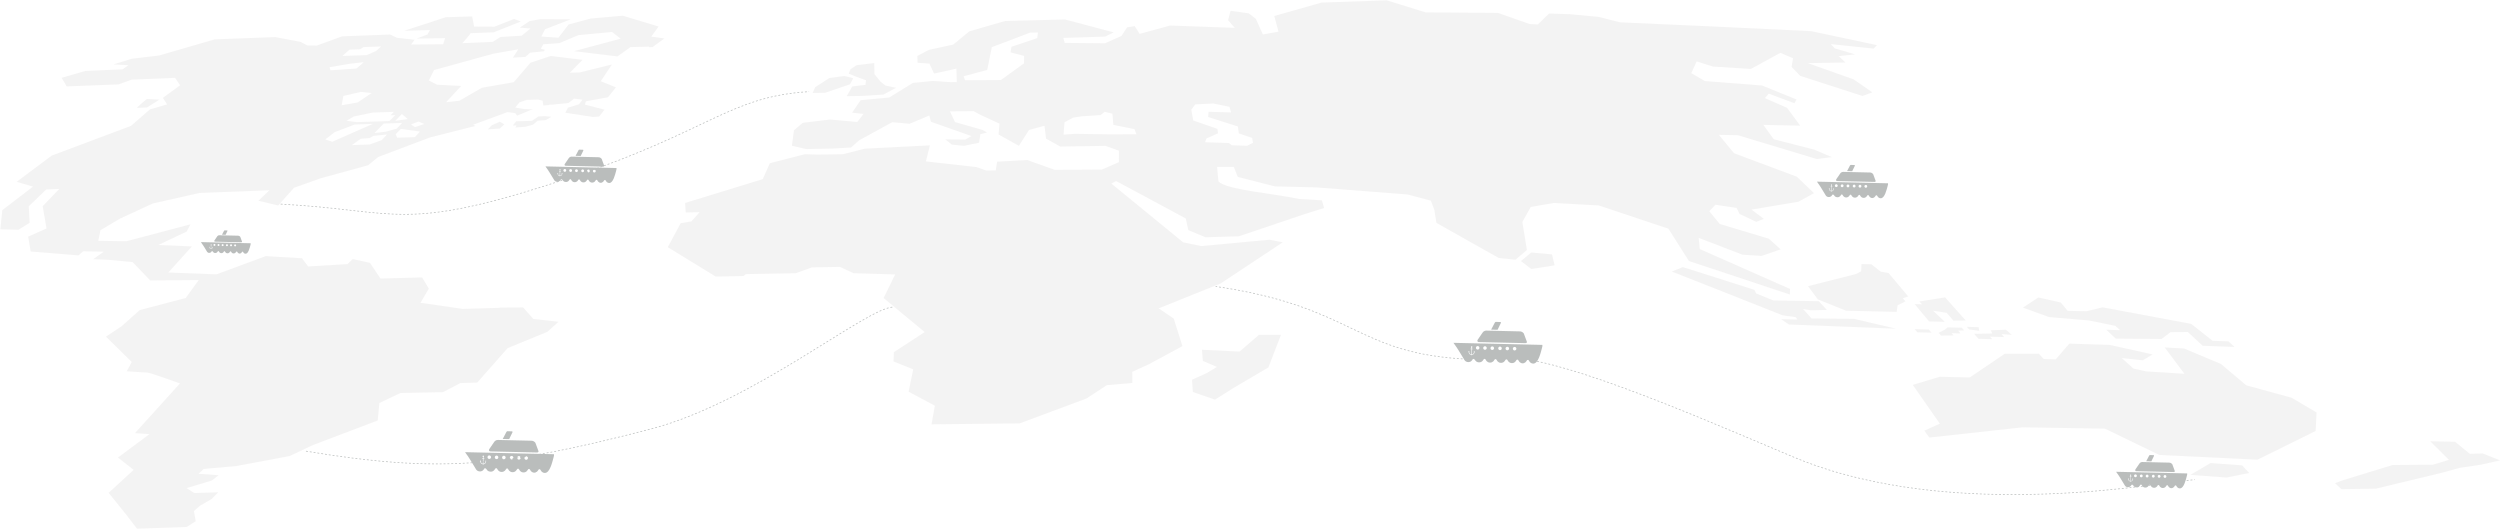 <?xml version="1.0" encoding="UTF-8" standalone="no"?>
<svg width="1595px" height="338px" viewBox="0 0 1595 338" version="1.1" xmlns="http://www.w3.org/2000/svg" xmlns:xlink="http://www.w3.org/1999/xlink">
    <!-- Generator: Sketch 3.8.3 (29802) - http://www.bohemiancoding.com/sketch -->
    <title>map</title>
    <desc>Created with Sketch.</desc>
    <defs></defs>
    <g id="Page-1" stroke="none" stroke-width="1" fill="none" fill-rule="evenodd" opacity="0.35">
        <g id="引导页" transform="translate(-233, -779)">
            <g id="map" transform="translate(233, 779)">
                <path d="M1155.761,203.162 C1153.587,200.743 1152.5,199.535 1150.325,197.118 C1152.304,197.457 1153.292,197.627 1155.271,197.968 C1159.389,197.874 1161.448,197.829 1165.567,197.739 C1163.481,195.507 1162.439,194.391 1160.353,192.158 C1148.765,191.969 1142.972,191.88 1131.382,191.708 C1127.005,189.911 1124.816,189.012 1120.438,187.217 C1119.984,186.305 1119.758,185.849 1119.304,184.936 C1109.766,181.887 1104.996,180.365 1095.449,177.329 C1086.721,174.552 1082.355,173.167 1073.619,170.402 C1070.826,171.542 1069.428,172.112 1066.637,173.253 C1079.946,178.478 1086.597,181.098 1099.886,186.349 C1114.829,192.252 1122.294,195.213 1137.211,201.15 C1140.607,201.636 1142.305,201.879 1145.701,202.367 C1146.121,202.962 1146.331,203.259 1146.75,203.855 C1142.602,203.77 1140.528,203.729 1136.38,203.646 C1138.34,204.998 1139.32,205.674 1141.279,207.027 C1164.076,207.887 1186.873,208.781 1209.667,209.709 C1198.976,207.194 1193.627,205.942 1182.926,203.446 C1172.061,203.325 1166.627,203.267 1155.761,203.162" id="Fill-1" fill="#DEDCDC"></path>
                <path d="M1204.898,174.194 C1202.897,173.842 1201.896,173.667 1199.895,173.315 C1197.507,171.434 1196.314,170.493 1193.927,168.612 C1191.414,168.553 1190.157,168.524 1187.644,168.466 C1187.556,170.314 1187.512,171.237 1187.426,173.085 C1186.085,173.786 1185.414,174.138 1184.073,174.84 C1171.852,177.923 1165.745,179.47 1153.535,182.574 C1156.042,185.947 1157.294,187.632 1159.798,191.005 C1166.986,193.891 1170.58,195.335 1177.762,198.227 C1190.686,198.515 1197.149,198.665 1210.072,198.979 C1210.305,197.293 1210.423,196.451 1210.658,194.765 C1212.654,193.754 1213.654,193.249 1215.651,192.24 C1214.99,191.444 1214.659,191.047 1213.999,190.253 C1215.373,189.801 1216.061,189.575 1217.435,189.124 C1212.426,183.15 1209.919,180.164 1204.898,174.194" id="Fill-3" fill="#DEDCDC"></path>
                <path d="M1230.795,205.076 C1234.79,205.177 1236.788,205.229 1240.784,205.332 C1237.792,202.491 1236.296,201.073 1233.302,198.232 C1236.779,198.773 1238.519,199.045 1241.995,199.587 C1243.716,201.582 1244.576,202.579 1246.295,204.572 C1249.436,204.544 1251.006,204.53 1254.147,204.503 C1248.879,198.587 1246.242,195.631 1240.965,189.72 C1234.387,190.766 1231.099,191.292 1224.525,192.345 C1225.225,193.061 1225.576,193.418 1226.276,194.135 C1224.38,194.087 1223.432,194.064 1221.537,194.017 C1225.243,198.44 1227.095,200.651 1230.795,205.076" id="Fill-5" fill="#DEDCDC"></path>
                <path d="M1433.107,245.829 C1426.648,240.377 1423.416,237.652 1416.947,232.206 C1407.538,228.254 1402.831,226.281 1393.411,222.342 C1388.483,222.078 1386.018,221.946 1381.091,221.684 C1386.132,228.4 1388.65,231.759 1393.681,238.479 C1383.929,237.864 1379.053,237.559 1369.3,236.957 C1366.039,236.24 1364.408,235.881 1361.146,235.164 C1358.166,232.474 1356.677,231.128 1353.696,228.439 C1359.053,229.006 1361.732,229.293 1367.088,229.864 C1369.594,228.371 1370.847,227.624 1373.354,226.131 C1362.404,223.689 1356.928,222.473 1345.971,220.051 C1335.671,219.718 1330.52,219.556 1320.221,219.239 C1316.743,223.256 1315.005,225.264 1311.531,229.28 C1308.466,229.188 1306.933,229.142 1303.867,229.05 C1302.645,227.712 1302.034,227.042 1300.81,225.702 C1292.084,225.709 1287.722,225.717 1278.996,225.735 C1270.083,231.757 1265.631,234.77 1256.733,240.804 C1249.042,240.636 1245.197,240.554 1237.505,240.395 C1230.642,242.459 1227.211,243.495 1220.353,245.568 C1227.272,255.452 1230.725,260.396 1237.623,270.288 C1233.65,272.085 1231.664,272.984 1227.693,274.785 C1228.987,276.531 1229.635,277.404 1230.929,279.151 C1250.767,276.941 1270.607,274.766 1290.452,272.628 C1307.958,272.893 1325.463,273.176 1342.969,273.477 C1356.864,280.182 1363.806,283.541 1377.674,290.275 C1398.536,291.239 1419.396,292.242 1440.254,293.285 C1455.085,285.937 1462.509,282.271 1477.372,274.956 C1477.609,270.238 1477.727,267.879 1477.964,263.161 C1471.607,259.403 1468.426,257.527 1462.06,253.774 C1450.484,250.587 1444.693,248.997 1433.107,245.829" id="Fill-7" fill="#DEDCDC"></path>
                <path d="M1410.327,295.429 C1405.165,298.452 1402.585,299.963 1397.427,302.99 C1406.659,303.654 1411.275,303.99 1420.505,304.668 C1426.29,303.511 1429.183,302.934 1434.97,301.782 C1433.171,299.833 1432.272,298.856 1430.472,296.907 C1422.415,296.312 1418.386,296.016 1410.327,295.429" id="Fill-9" fill="#DEDCDC"></path>
                <path d="M1583.951,289.308 C1580.678,289.408 1579.043,289.458 1575.77,289.558 C1572.003,286.479 1570.118,284.941 1566.347,281.866 C1560.004,281.725 1556.832,281.656 1550.488,281.522 C1555.263,286.269 1557.649,288.642 1562.417,293.394 C1558.309,294.629 1556.257,295.249 1552.151,296.488 C1541.877,296.559 1536.739,296.598 1526.465,296.685 C1513.866,300.528 1507.571,302.456 1494.987,306.323 C1492.901,307.096 1491.858,307.482 1489.773,308.255 C1491.382,309.788 1492.186,310.553 1493.796,312.087 C1502.589,311.954 1506.985,311.889 1515.78,311.767 C1529.815,308.365 1543.856,304.983 1557.902,301.623 C1562.408,300.371 1564.66,299.746 1569.168,298.499 C1574.55,297.7 1577.241,297.301 1582.623,296.507 C1587.6,295.39 1590.089,294.832 1595.067,293.718 C1590.622,291.953 1588.399,291.07 1583.951,289.308" id="Fill-11" fill="#DEDCDC"></path>
                <path d="M1332.914,204.483 C1339.572,205.843 1342.9,206.525 1349.555,207.892 C1350.827,208.998 1351.463,209.552 1352.733,210.658 C1349.163,210.541 1347.378,210.484 1343.81,210.368 C1346.237,212.642 1347.449,213.777 1349.875,216.051 C1361.54,216.131 1367.373,216.175 1379.038,216.275 C1381.357,214.521 1382.517,213.645 1384.838,211.893 C1389.241,211.864 1391.44,211.851 1395.843,211.824 C1399.64,215.334 1401.537,217.091 1405.329,220.602 C1413.461,220.893 1417.526,221.04 1425.657,221.342 C1424.081,219.92 1423.292,219.211 1421.715,217.789 C1417.668,217.641 1415.644,217.567 1411.597,217.421 C1406.176,213.113 1403.463,210.961 1398.035,206.657 C1379.161,203.095 1360.28,199.566 1341.395,196.068 C1337.332,197.067 1335.3,197.565 1331.238,198.566 C1326.412,198.472 1323.998,198.426 1319.173,198.337 C1317.431,196.212 1316.559,195.149 1314.815,193.026 C1309.072,191.731 1306.2,191.086 1300.455,189.797 C1296.529,192.376 1294.569,193.666 1290.646,196.245 C1297.286,198.658 1300.605,199.866 1307.241,202.285 C1317.511,203.157 1322.645,203.596 1332.914,204.483" id="Fill-13" fill="#DEDCDC"></path>
                <path d="M976.966,161.093 C974.307,163.271 972.98,164.359 970.323,166.537 C972.995,168.576 974.332,169.595 977.001,171.633 C982.928,170.69 985.892,170.221 991.819,169.284 C991.159,166.493 990.828,165.098 990.166,162.307 C984.887,161.819 982.247,161.577 976.966,161.093" id="Fill-15" fill="#DEDCDC"></path>
                <path d="M790.839,224.313 C781.239,223.841 776.438,223.608 766.838,223.15 C767.073,225.995 767.191,227.417 767.425,230.262 C771.003,231.793 772.792,232.558 776.368,234.09 C773.84,235.635 772.576,236.406 770.048,237.951 C766.225,239.676 764.314,240.54 760.493,242.266 C760.713,245.399 760.822,246.966 761.04,250.098 C766.688,252.045 769.51,253.02 775.156,254.971 C779.835,252.012 782.177,250.533 786.861,247.576 C795.818,242.29 800.299,239.65 809.268,234.375 C812.449,226.086 814.04,221.942 817.228,213.654 C811.618,213.65 808.812,213.648 803.203,213.647 C798.254,217.912 795.782,220.045 790.839,224.313" id="Fill-17" fill="#DEDCDC"></path>
                <path d="M1262.777,211.075 C1262.601,210.136 1262.514,209.666 1262.336,208.726 C1259.328,208.644 1257.825,208.603 1254.817,208.521 C1255.387,209.181 1255.674,209.51 1256.244,210.167 C1258.857,210.53 1260.164,210.712 1262.777,211.075" id="Fill-19" fill="#DEDCDC"></path>
                <path d="M1221.608,210.001 C1222.265,210.806 1222.592,211.209 1223.249,212.014 C1226.849,212.105 1228.649,212.15 1232.249,212.241 C1231.583,211.435 1231.249,211.033 1230.581,210.227 C1226.993,210.136 1225.197,210.09 1221.608,210.001" id="Fill-21" fill="#DEDCDC"></path>
                <path d="M1251.622,209.086 C1248.049,208.99 1246.263,208.943 1242.688,208.849 C1241.818,209.503 1241.383,209.829 1240.513,210.482 C1239.061,211.234 1238.336,211.61 1236.885,212.36 C1237.471,213.063 1237.765,213.413 1238.352,214.116 C1241.56,214.063 1243.165,214.039 1246.375,213.988 C1245.895,213.424 1245.656,213.14 1245.176,212.577 C1247.421,212.636 1248.544,212.664 1250.789,212.725 C1250.187,212.022 1249.884,211.67 1249.282,210.967 C1250.814,210.906 1251.581,210.876 1253.113,210.814 C1252.517,210.123 1252.219,209.777 1251.622,209.086" id="Fill-23" fill="#DEDCDC"></path>
                <path d="M1260.059,212.974 C1259.83,212.968 1259.717,212.965 1259.49,212.959 C1260.599,214.237 1261.153,214.875 1262.263,216.152 C1265.768,216.248 1267.521,216.296 1271.026,216.395 C1270.46,215.752 1270.175,215.431 1269.607,214.79 C1273.212,214.89 1275.014,214.94 1278.617,215.041 C1277.942,214.288 1277.604,213.911 1276.929,213.157 C1279.554,213.344 1280.868,213.438 1283.493,213.627 C1281.995,212.328 1281.244,211.68 1279.745,210.381 C1275.887,210.512 1273.958,210.579 1270.101,210.714 C1270.484,211.542 1270.675,211.955 1271.056,212.783 C1266.657,212.859 1264.458,212.897 1260.059,212.974" id="Fill-25" fill="#DEDCDC"></path>
                <path d="M93.701,63.149 C93.304,63.45 86.8,68.852 87.506,68.821 C88.198,68.792 93.804,68.559 93.804,68.559 C96.951,66.557 98.524,65.556 101.673,63.556 C98.485,63.393 96.889,63.312 93.701,63.149" id="Fill-27" fill="#DEDCDC"></path>
                <path d="M552.528,51.249 C552.38,52.407 552.306,52.984 552.157,54.142 C548.781,54.545 547.093,54.748 543.717,55.154 C542.323,57.631 541.626,58.871 540.232,61.349 C544.203,61.288 546.188,61.258 550.159,61.199 C555.518,60.857 558.198,60.685 563.557,60.346 C566.806,58.61 568.431,57.742 571.681,56.008 C569.026,55.452 567.698,55.174 565.041,54.619 C563.807,53.69 563.191,53.225 561.957,52.296 C560.339,50.306 559.53,49.311 557.91,47.321 C557.848,44.476 557.818,43.055 557.756,40.21 C553.299,40.746 551.072,41.015 546.615,41.554 C545.022,42.583 544.224,43.097 542.632,44.125 C542.184,45.263 541.959,45.833 541.511,46.971 C543.298,47.717 544.193,48.09 545.979,48.836 C548.6,49.8 549.909,50.283 552.528,51.249" id="Fill-29" fill="#DEDCDC"></path>
                <path d="M542.308,53.767 C543.129,52.214 543.541,51.438 544.363,49.886 C542.049,49.33 540.893,49.051 538.579,48.495 C534.825,48.994 532.949,49.244 529.194,49.744 C525.55,52.084 523.729,53.254 520.087,55.598 C519.44,57.09 519.118,57.836 518.471,59.329 C521.622,59.278 523.198,59.252 526.347,59.2 C532.73,57.024 535.922,55.937 542.308,53.767" id="Fill-31" fill="#DEDCDC"></path>
                <path d="M795.609,93.026 C791.751,92.879 789.824,92.806 785.967,92.662 C785.151,92.1 784.743,91.818 783.927,91.255 C777.899,91.054 774.886,90.955 768.857,90.76 C769.178,89.811 769.339,89.336 769.66,88.388 C772.632,87.046 774.118,86.376 777.092,85.036 C776.946,83.916 776.874,83.355 776.73,82.235 C770.558,80.08 767.471,79.004 761.295,76.855 C760.8,74.107 760.553,72.732 760.058,69.983 C761.079,68.621 761.587,67.941 762.608,66.58 C767.239,66.362 769.555,66.254 774.185,66.04 C778.283,66.883 780.332,67.304 784.428,68.15 C784.819,69.576 785.016,70.289 785.406,71.715 C779.682,71.557 776.819,71.48 771.095,71.327 C770.959,72.644 770.891,73.303 770.756,74.622 C778.344,77.038 782.136,78.249 789.72,80.674 C789.998,82.448 790.138,83.334 790.418,85.109 C793.797,86.263 795.486,86.839 798.865,87.994 C799.082,89.239 799.189,89.861 799.406,91.107 C797.887,91.874 797.127,92.257 795.609,93.026 M708.855,85.721 C699.54,85.581 694.883,85.514 685.568,85.387 C682.759,85.597 681.356,85.702 678.547,85.912 C678.785,82.766 678.905,81.193 679.144,78.046 C681.272,76.871 682.337,76.283 684.465,75.109 C686.694,74.743 687.808,74.561 690.035,74.198 C694.877,73.884 697.296,73.729 702.138,73.42 C703.213,72.579 703.75,72.159 704.825,71.318 C706.783,71.803 707.762,72.045 709.721,72.532 C709.969,75.392 710.094,76.823 710.342,79.683 C715.716,80.759 718.404,81.297 723.777,82.378 C724.278,83.683 724.529,84.336 725.03,85.641 C718.561,85.67 715.326,85.687 708.855,85.721 M661.749,24.322 C655.164,26.532 651.875,27.64 645.296,29.858 C645.062,31.281 644.945,31.992 644.711,33.416 C648.182,34.314 649.917,34.764 653.387,35.663 C653.349,37.572 653.33,38.527 653.292,40.437 C647.404,44.681 644.462,46.805 638.582,51.053 C629.423,51.097 624.843,51.121 615.684,51.176 C615.34,50.165 615.167,49.659 614.822,48.648 C620.831,47.027 623.836,46.218 629.848,44.604 C631.015,38.799 631.601,35.896 632.772,30.091 C642.562,26.37 647.46,24.513 657.261,20.806 C659.238,20.789 660.227,20.782 662.204,20.765 C662.021,22.188 661.93,22.899 661.749,24.322 M1092.584,171.502 C1109.031,176.957 1125.474,182.427 1141.911,187.916 C1141.958,186.496 1141.984,185.785 1142.031,184.364 C1123.67,176.199 1105.293,168.069 1086.9,159.974 C1085.912,159.537 1085.417,159.319 1084.428,158.884 C1084.251,156.959 1084.162,155.997 1083.984,154.07 C1083.901,153.146 1083.859,152.683 1083.776,151.759 C1094.974,156.048 1100.571,158.197 1111.756,162.505 C1116.613,162.804 1119.041,162.954 1123.898,163.254 C1128.758,161.584 1131.189,160.75 1136.052,159.083 C1133.032,156.36 1131.521,154.999 1128.498,152.279 C1115.977,148.511 1109.716,146.633 1097.182,142.887 C1094.525,139.645 1093.197,138.025 1090.537,134.783 C1092.096,133.123 1092.876,132.294 1094.435,130.635 C1099.851,131.441 1102.558,131.844 1107.971,132.653 C1108.697,134.177 1109.059,134.938 1109.784,136.461 C1114.079,138.489 1116.226,139.503 1120.518,141.532 C1122.436,140.769 1123.396,140.387 1125.314,139.623 C1122.186,137.258 1120.622,136.077 1117.493,133.716 C1129.409,131.711 1135.369,130.713 1147.295,128.731 C1151.317,126.535 1153.329,125.437 1157.355,123.244 C1152.962,119.036 1150.763,116.934 1146.365,112.73 C1133.02,107.722 1119.668,102.732 1106.309,97.762 C1102.45,93.071 1100.518,90.726 1096.653,86.037 C1101.49,86.12 1103.91,86.163 1108.747,86.25 C1125.541,91.301 1142.329,96.368 1159.113,101.454 C1162.957,100.971 1164.879,100.73 1168.723,100.249 C1164.184,98.318 1161.914,97.354 1157.372,95.426 C1147.084,92.783 1141.938,91.464 1131.644,88.836 C1128.988,85.171 1127.66,83.339 1125.003,79.675 C1134.42,79.865 1139.129,79.963 1148.544,80.168 C1145.186,75.624 1143.504,73.353 1140.141,68.811 C1134.494,66.319 1131.669,65.075 1126.019,62.587 C1127.003,61.458 1127.495,60.893 1128.479,59.764 C1135.047,62.199 1138.329,63.42 1144.892,65.863 C1145.384,64.891 1145.629,64.406 1146.121,63.435 C1137.359,59.882 1132.974,58.109 1124.203,54.566 C1109.599,53.405 1102.296,52.831 1087.688,51.7 C1084.233,49.687 1082.504,48.681 1079.047,46.668 C1080.415,43.669 1081.099,42.17 1082.467,39.17 C1086.625,40.486 1088.703,41.145 1092.859,42.462 C1102.539,43.067 1107.38,43.373 1117.058,43.99 C1124.576,39.869 1128.337,37.809 1135.864,33.697 C1139.109,35.09 1140.732,35.787 1143.975,37.181 C1143.602,39.396 1143.415,40.502 1143.042,42.717 C1145.237,44.981 1146.335,46.113 1148.529,48.378 C1164.433,53.498 1172.378,56.068 1188.258,61.225 C1190.772,60.308 1192.031,59.85 1194.545,58.933 C1189.8,55.623 1187.427,53.968 1182.677,50.66 C1170.958,46.497 1165.094,44.42 1153.361,40.276 C1162.979,40.114 1167.788,40.037 1177.407,39.89 C1175.683,38.25 1174.82,37.43 1173.096,35.79 C1177.301,35.352 1179.404,35.134 1183.61,34.699 C1178.42,33.172 1175.825,32.41 1170.632,30.888 C1169.612,29.785 1169.102,29.233 1168.081,28.131 C1179.006,29.272 1184.468,29.847 1195.388,31.006 C1196.229,30.118 1196.648,29.676 1197.487,28.787 C1183.519,25.802 1169.545,22.834 1155.569,19.887 C1114.907,17.884 1074.242,16.003 1033.57,14.243 C1028.155,12.862 1025.446,12.172 1020.029,10.795 C1016.897,10.498 1015.33,10.349 1012.196,10.052 C1007.93,9.649 1005.797,9.449 1001.53,9.049 C996.247,8.885 993.603,8.805 988.32,8.644 C985.438,11.431 984,12.824 981.122,15.612 C979.031,15.501 977.987,15.446 975.896,15.336 C967.845,12.497 963.816,11.08 955.759,8.248 C940.332,8.107 924.905,7.989 909.476,7.894 C899.581,4.811 894.632,3.272 884.728,0.204 C868.062,0.765 859.729,1.056 843.067,1.658 C831.028,5.07 825.011,6.781 812.983,10.216 C814.064,14.219 814.604,16.219 815.684,20.222 C811.692,20.93 809.695,21.283 805.702,21.993 C803.914,17.991 803.02,15.99 801.23,11.991 C799.43,10.604 798.531,9.909 796.731,8.524 C792.086,7.871 789.764,7.545 785.117,6.896 C784.474,9.293 784.151,10.49 783.509,12.886 C785.225,14.84 786.082,15.816 787.797,17.77 C771.28,17.162 763.021,16.868 746.501,16.3 C738.721,18.42 734.833,19.484 727.059,21.614 C726.659,20.977 726.459,20.657 726.058,20.021 C725.216,18.681 724.797,18.011 723.955,16.669 C722.004,16.977 721.029,17.132 719.077,17.439 C717.644,19.639 716.927,20.738 715.495,22.937 C711.279,24.807 709.172,25.742 704.958,27.614 C694.694,27.51 689.56,27.461 679.295,27.372 C678.942,26.1 678.765,25.465 678.413,24.193 C689.071,23.851 694.4,23.684 705.06,23.358 C707.261,22.281 708.362,21.742 710.563,20.666 C698.123,17.358 691.9,15.709 679.448,12.422 C664.168,12.801 656.528,12.998 641.251,13.411 C632.113,16.037 627.547,17.355 618.416,19.995 C614.315,23.369 612.265,25.056 608.167,28.433 C601.946,29.788 598.836,30.467 592.619,31.828 C589.68,33.374 588.21,34.147 585.273,35.694 C585.324,37.442 585.352,38.315 585.403,40.063 C588.431,40.261 589.945,40.361 592.971,40.561 C594.155,43.105 594.747,44.376 595.931,46.921 C601.634,45.669 604.486,45.045 610.193,43.797 C610.288,47.217 610.335,48.928 610.43,52.347 C608.766,52.366 607.935,52.375 606.273,52.394 C601.848,52.09 599.634,51.938 595.207,51.637 C590.083,52.144 587.52,52.399 582.396,52.91 C576.365,56.626 573.351,58.486 567.327,62.209 C560.034,62.891 556.388,63.233 549.097,63.923 C546.912,67.104 545.822,68.696 543.641,71.879 C546.558,72.2 548.018,72.362 550.937,72.687 C549.338,74.739 548.54,75.765 546.943,77.819 C539.963,77.19 536.474,76.877 529.493,76.256 C522.544,77.099 519.071,77.523 512.123,78.373 C509.893,80.282 508.779,81.235 506.551,83.143 C506.024,87.072 505.76,89.036 505.235,92.965 C508.893,93.818 510.722,94.244 514.379,95.101 C521.165,94.969 524.558,94.905 531.345,94.781 C536.001,94.503 538.33,94.366 542.987,94.091 C545.005,92.286 546.013,91.384 548.031,89.579 C556.514,84.923 560.759,82.598 569.254,77.952 C573.672,78.358 575.88,78.561 580.298,78.971 C585.335,76.861 587.854,75.806 592.896,73.699 C593.317,75.294 593.527,76.091 593.948,77.687 C604.262,81.315 609.416,83.134 619.72,86.778 C618.154,87.707 617.373,88.171 615.808,89.1 C610.736,89.021 608.199,88.982 603.127,88.906 C604.789,90.25 605.622,90.923 607.284,92.268 C610.373,92.577 611.918,92.73 615.007,93.041 C618.858,92.244 620.784,91.846 624.637,91.052 C624.975,88.873 625.143,87.784 625.48,85.605 C627.171,85.186 628.018,84.977 629.71,84.56 C628.539,83.884 627.953,83.548 626.781,82.872 C619.791,80.876 616.295,79.878 609.302,77.888 C608.003,75.153 607.352,73.785 606.052,71.05 C612.097,70.98 615.119,70.947 621.163,70.883 C622.898,71.839 623.765,72.317 625.499,73.273 C630.367,75.512 632.8,76.632 637.665,78.875 C637.441,81.649 637.327,83.036 637.103,85.809 C642.282,88.691 644.873,90.132 650.047,93.018 C652.639,88.976 653.935,86.955 656.53,82.914 C660.472,81.838 662.443,81.302 666.387,80.229 C666.779,83.518 666.975,85.161 667.367,88.448 C670.999,90.461 672.813,91.467 676.441,93.482 C688.003,93.306 693.784,93.224 705.346,93.068 C708.754,94.294 710.458,94.908 713.865,96.136 C713.859,99.066 713.854,100.53 713.848,103.46 C709.52,105.348 707.355,106.294 703.028,108.184 C690.987,108.254 684.968,108.295 672.926,108.386 C665.9,105.858 662.386,104.595 655.354,102.074 C647.681,102.5 643.845,102.717 636.172,103.152 C635.821,105.376 635.645,106.487 635.294,108.71 C632.841,108.734 631.613,108.746 629.159,108.772 C626.696,107.904 625.464,107.47 622.999,106.605 C610.093,105.141 603.637,104.416 590.725,102.976 C591.742,98.882 592.251,96.835 593.27,92.741 C576.674,93.565 568.377,93.987 551.786,94.852 C546.201,96.263 543.409,96.969 537.827,98.385 C531.26,98.487 527.976,98.54 521.407,98.647 C518.246,98.541 516.664,98.49 513.503,98.385 C504.563,100.678 500.095,101.829 491.161,104.134 C489.352,108.196 488.448,110.227 486.641,114.289 C470.119,119.343 453.602,124.411 437.091,129.498 C437.257,131.918 437.34,133.129 437.507,135.548 C441.05,135.473 442.822,135.435 446.365,135.362 C444.259,137.716 443.207,138.894 441.103,141.249 C438.365,141.719 436.997,141.955 434.261,142.427 C430.977,148.538 429.338,151.595 426.06,157.708 C438.297,165.194 444.409,168.942 456.619,176.451 C463.707,176.307 467.25,176.236 474.337,176.099 C474.958,175.614 475.268,175.372 475.89,174.887 C488.6,174.643 494.955,174.526 507.666,174.306 C511.821,172.812 513.898,172.066 518.055,170.576 C525.222,170.456 528.806,170.397 535.973,170.285 C539.409,171.89 541.126,172.692 544.561,174.299 C555.185,174.603 560.497,174.761 571.119,175.084 C568.167,181.109 566.692,184.123 563.745,190.15 C574.239,198.829 579.481,203.171 589.95,211.865 C582.077,216.991 578.144,219.557 570.285,224.693 C570.203,227.066 570.162,228.253 570.08,230.626 C575.101,232.627 577.611,233.628 582.63,235.631 C581.452,241.342 580.864,244.2 579.689,249.911 C586.393,253.482 589.742,255.269 596.438,258.847 C595.594,263.596 595.171,265.971 594.326,270.72 C613.055,270.491 631.783,270.291 650.512,270.124 C664.713,264.811 678.923,259.522 693.14,254.253 C698.347,250.846 700.951,249.142 706.162,245.738 C712.682,245.167 715.943,244.882 722.464,244.315 C722.432,241.474 722.416,240.054 722.382,237.214 C724.229,236.371 725.153,235.95 727.001,235.107 C729.346,234.038 730.518,233.505 732.863,232.436 C741.473,227.782 745.78,225.456 754.402,220.814 C752.175,213.786 751.062,210.272 748.832,203.245 C744.998,200.641 743.081,199.341 739.245,196.739 C752.451,191.4 765.666,186.082 778.889,180.781 C792.035,172.033 805.195,163.304 818.371,154.599 C814.972,153.941 813.274,153.614 809.875,152.958 C795.373,154.282 780.871,155.627 766.372,156.993 C761.752,156.032 759.442,155.553 754.82,154.596 C743.526,145.322 737.871,140.688 726.547,131.432 C719.545,125.712 716.042,122.853 709.029,117.139 C710.242,116.478 710.847,116.148 712.06,115.487 C717.843,118.582 720.734,120.131 726.511,123.23 C738.518,129.672 744.516,132.899 756.501,139.362 C757.168,142.342 757.503,143.832 758.169,146.812 C762.535,148.638 764.717,149.552 769.08,151.38 C777.625,151.121 781.897,150.993 790.442,150.745 C804.325,146.033 818.214,141.34 832.11,136.67 C837.184,135.083 839.721,134.292 844.796,132.71 C844.22,130.753 843.931,129.774 843.356,127.817 C837.554,127.465 834.654,127.289 828.852,126.942 C811.675,123.321 782.094,121.045 777.375,115.722 C777.237,115.566 776.551,106.511 776.551,106.511 C780.801,106.505 782.927,106.502 787.176,106.499 C788.183,109.045 788.686,110.317 789.691,112.863 C799.199,115.281 803.951,116.492 813.452,118.923 C823.968,119.167 829.226,119.293 839.742,119.553 C859.178,121.025 878.611,122.53 898.041,124.07 C903.982,125.648 906.951,126.439 912.889,128.022 C913.791,130.428 914.242,131.632 915.144,134.037 C915.662,137.305 915.921,138.938 916.437,142.204 C929.713,149.647 942.977,157.114 956.228,164.6 C960.489,165.042 962.617,165.265 966.877,165.711 C969.789,163.225 971.245,161.984 974.16,159.499 C973.003,152.344 972.425,148.765 971.265,141.61 C973.403,137.781 974.471,135.868 976.611,132.04 C982.447,131.024 985.366,130.518 991.204,129.507 C1002.717,130.119 1008.472,130.43 1019.982,131.06 C1034.807,135.983 1049.622,140.928 1064.43,145.898 C1069.684,154.151 1072.307,158.278 1077.547,166.535 C1083.564,168.519 1086.57,169.512 1092.584,171.502" id="Fill-33" fill="#DEDCDC"></path>
                <path d="M335.24,80.885 C337.173,80.347 338.139,80.078 340.072,79.542 C341.259,78.528 341.853,78.022 343.041,77.008 C345.094,76.867 346.119,76.797 348.172,76.657 C349.601,75.791 350.314,75.357 351.745,74.492 C350.086,74.345 349.256,74.272 347.597,74.125 C345.995,74.188 345.194,74.22 343.594,74.285 C341.895,75.415 341.047,75.978 339.35,77.108 C335.341,77.217 333.335,77.271 329.326,77.382 C328.454,78.46 328.02,78.999 327.148,80.077 C328.109,80.05 328.591,80.036 329.552,80.01 C329.552,80.01 329.228,80.582 328.834,81.329 C331.396,81.15 332.677,81.062 335.24,80.885" id="Fill-35" fill="#DEDCDC"></path>
                <path d="M311.21,82.546 C314.258,82.333 315.783,82.227 318.83,82.017 C320.002,80.945 320.588,80.41 321.761,79.34 C320.601,78.674 320.022,78.341 318.862,77.676 C316.841,78.568 315.829,79.014 313.81,79.907 C312.77,80.962 312.251,81.491 311.21,82.546" id="Fill-37" fill="#DEDCDC"></path>
                <path d="M264.714,81.099 C263.717,80.409 263.219,80.064 262.219,79.374 C264.133,78.636 265.09,78.268 267.004,77.53 C268.49,78.16 269.235,78.475 270.722,79.107 C268.319,79.903 267.117,80.302 264.714,81.099 M264.683,87.498 C260.157,87.641 257.896,87.714 253.372,87.859 C253.01,86.974 252.83,86.533 252.47,85.648 C253.728,84.321 254.356,83.659 255.616,82.333 C255.965,82.322 256.141,82.316 256.491,82.306 C261.078,82.959 263.37,83.286 267.956,83.944 C266.646,85.366 265.991,86.077 264.683,87.498 M243.519,89.391 C240.455,90.512 238.924,91.074 235.862,92.195 C231.302,92.347 229.022,92.424 224.462,92.579 C226.758,90.95 227.906,90.137 230.202,88.509 C232.426,88.344 233.539,88.262 235.763,88.097 C236.747,87.529 237.239,87.245 238.222,86.677 C241.709,86.336 243.453,86.166 246.939,85.827 C245.571,87.253 244.886,87.965 243.519,89.391 M207.517,88.944 C209.952,87.079 211.169,86.146 213.605,84.282 C218.71,82.336 221.263,81.363 226.371,79.42 C230.976,79.264 233.279,79.188 237.884,79.035 C227.512,83.594 222.33,85.878 211.972,90.454 C210.19,89.849 209.299,89.548 207.517,88.944 M223.5,40.639 C223.5,40.639 231.247,39.701 231.841,39.681 C232.433,39.661 227.402,43.721 227.402,43.721 C220.796,44.168 217.494,44.393 210.889,44.847 C210.629,44.055 210.498,43.66 210.238,42.869 C215.543,41.974 218.195,41.529 223.5,40.639 M222.622,31.997 C222.777,31.862 222.854,31.795 223.008,31.659 C225.738,31.566 227.103,31.521 229.833,31.43 C230.696,30.866 231.128,30.586 231.99,30.022 C236.445,29.873 238.67,29.8 243.124,29.655 C241.857,30.805 241.223,31.381 239.955,32.532 C237.553,33.588 236.352,34.116 233.951,35.172 C227.735,35.378 224.627,35.483 218.41,35.695 C220.094,34.216 220.937,33.476 222.622,31.997 M217.997,67.146 C218.424,64.774 218.637,63.587 219.064,61.215 C223.538,60.176 225.776,59.658 230.249,58.621 C232.982,58.924 234.349,59.076 237.082,59.381 C233.541,61.765 231.772,62.958 228.234,65.343 C224.139,66.062 222.092,66.423 217.997,67.146 M251.305,71.364 C250.449,72.237 250.02,72.673 249.163,73.545 C250.358,73.507 250.956,73.487 252.15,73.449 C250.674,74.962 249.937,75.72 248.461,77.234 C240.146,77.504 235.989,77.64 227.674,77.921 C225.032,77.564 223.711,77.387 221.067,77.031 C222.926,75.947 223.858,75.405 225.717,74.321 C230.558,73.313 232.981,72.81 237.824,71.805 C243.216,71.626 245.913,71.538 251.305,71.364 M256.585,78.427 C255.184,79.893 254.483,80.625 253.084,82.09 C250.293,82.866 248.897,83.256 246.105,84.033 C243.225,84.371 241.787,84.54 238.909,84.878 C238.909,84.878 244.294,79.371 244.848,78.806 C249.543,78.653 251.89,78.577 256.585,78.427 M256.37,72.751 C257.896,74.037 258.657,74.682 260.182,75.97 C256.968,76.428 255.361,76.657 252.147,77.114 C253.835,75.368 254.68,74.495 256.37,72.751 M418.524,23.782 L418.524,23.782 C417.324,23.616 416.724,23.533 415.524,23.368 C417.374,20.785 418.3,19.492 420.152,16.909 C411.041,14.148 406.484,12.77 397.367,10.021 C389.132,10.744 385.016,11.109 376.783,11.842 C371.178,13.344 368.378,14.098 362.776,15.606 C360.181,18.987 358.884,20.677 356.292,24.06 C351.926,23.763 349.742,23.615 345.376,23.321 C346.307,21.463 346.774,20.535 347.706,18.677 C354.272,16.13 357.556,14.857 364.126,12.317 C356.333,12.279 352.436,12.262 344.643,12.233 C341.956,12.719 340.612,12.961 337.925,13.446 C335.401,15.115 334.138,15.95 331.614,17.62 C334.373,17.842 335.752,17.954 338.51,18.177 C336.241,20.014 335.107,20.934 332.839,22.772 C327.431,23.101 324.727,23.266 319.32,23.6 C317.347,24.84 316.361,25.459 314.39,26.698 C306.627,27.033 302.745,27.202 294.981,27.547 C294.981,27.547 300.784,21.17 300.023,21.193 C299.258,21.215 314.947,20.609 314.947,20.609 C321.872,17.863 325.336,16.491 332.265,13.752 C330.547,13.09 329.689,12.758 327.97,12.096 C322.949,14.072 320.44,15.062 315.421,17.041 C310.245,17.014 307.656,17.002 302.48,16.979 C301.986,14.383 301.74,13.085 301.245,10.489 C294.495,10.687 291.119,10.788 284.37,10.991 C273.754,14.451 268.451,16.185 257.846,19.662 C264.431,19.453 267.724,19.35 274.31,19.147 C273.685,20.294 273.371,20.867 272.744,22.014 C269.972,23.046 268.586,23.563 265.814,24.597 C273.078,24.483 276.711,24.427 283.975,24.321 C283.484,25.881 283.241,26.661 282.752,28.221 C274.555,28.289 270.457,28.326 262.262,28.403 C263.154,27.192 263.6,26.586 264.493,25.375 C260,24.861 257.752,24.605 253.258,24.095 C251.51,23.266 250.636,22.852 248.889,22.025 C236.606,22.483 230.464,22.718 218.183,23.197 C211.754,25.549 208.539,26.725 202.113,29.083 C199.693,29.043 198.484,29.023 196.064,28.983 C194.395,28.097 193.559,27.653 191.889,26.764 C185.358,25.52 182.091,24.899 175.556,23.66 C160.126,24.226 152.411,24.517 136.984,25.117 C122.777,29.221 115.678,31.281 101.487,35.416 C94.556,36.238 91.092,36.648 84.162,37.476 C79.434,38.92 77.071,39.645 72.346,41.092 C76.194,41.295 78.117,41.397 81.964,41.602 C80.468,42.658 79.72,43.185 78.225,44.242 C68.717,44.645 63.963,44.85 54.457,45.265 C48.403,47.014 45.377,47.889 39.325,49.642 C40.617,51.836 41.263,52.931 42.555,55.123 C55.75,54.599 62.348,54.344 75.545,53.844 C78.954,52.628 80.659,52.022 84.072,50.808 C95.131,50.343 100.661,50.114 111.721,49.668 C112.99,51.573 113.625,52.525 114.893,54.432 C110.504,57.63 108.311,59.231 103.925,62.432 C105.006,64.108 105.547,64.946 106.628,66.621 C102.222,67.896 100.02,68.534 95.615,69.812 C90.801,74.01 88.395,76.109 83.586,80.312 C66.72,86.6 49.864,92.914 33.018,99.256 C24.06,105.944 19.585,109.293 10.644,115.993 C14.81,117.22 16.892,117.835 21.055,119.064 C13.208,125.066 9.287,128.069 1.454,134.079 C0.965,138.955 0.721,141.392 0.235,146.266 C4.844,146.4 7.146,146.466 11.755,146.603 C14.612,144.81 16.039,143.914 18.898,142.122 C18.672,137.926 18.56,135.826 18.334,131.628 C22.775,127.338 24.996,125.195 29.442,120.91 C32.794,120.757 34.472,120.681 37.823,120.531 C33.586,124.93 31.469,127.129 27.238,131.531 C28.213,137.23 28.7,140.079 29.674,145.778 C24.99,147.853 22.648,148.892 17.966,150.97 C18.614,154.769 18.938,156.67 19.586,160.471 C31.777,161.448 37.87,161.942 50.056,162.942 C51.276,161.884 51.885,161.355 53.105,160.299 C58.333,160.417 60.946,160.478 66.174,160.599 C63.509,162.495 62.178,163.444 59.515,165.341 C63.57,165.52 65.597,165.611 69.651,165.793 C75.634,166.363 78.624,166.649 84.606,167.225 C89.101,171.898 91.348,174.236 95.836,178.911 C108.224,178.799 114.419,178.749 126.806,178.66 C123.477,183.239 121.813,185.529 118.488,190.109 C106.732,193.194 100.858,194.741 89.113,197.849 C84.432,202.015 82.091,204.099 77.416,208.269 C73.489,210.868 71.525,212.17 67.6,214.773 C74.187,221.243 77.477,224.481 84.052,230.959 C82.783,233.32 82.149,234.501 80.88,236.861 C80.88,236.861 92.232,237.704 93.77,237.64 C95.305,237.575 114.802,244.623 114.802,244.623 C105.227,255.178 95.667,265.747 86.124,276.331 C89.812,276.59 91.656,276.721 95.346,276.981 C87.307,282.949 83.292,285.936 75.268,291.913 C79.272,295.056 81.274,296.629 85.275,299.776 C78.885,305.631 75.692,308.559 69.312,314.421 C73.815,320.007 76.064,322.801 80.561,328.389 C83.299,331.956 84.668,333.738 87.405,337.306 C100.079,336.85 106.414,336.629 119.088,336.197 C121.396,334.739 122.55,334.009 124.86,332.551 C124.405,329.947 124.176,328.645 123.72,326.041 C125.31,324.67 126.105,323.985 127.694,322.613 C130.638,320.899 132.111,320.041 135.055,318.328 C136.716,316.632 137.546,315.785 139.207,314.09 C133.111,314.272 130.064,314.366 123.97,314.554 C121.998,313.291 121.01,312.661 119.038,311.398 C125.496,309.449 128.725,308.476 135.187,306.533 C136.916,305.19 137.779,304.52 139.508,303.177 C134.366,302.821 131.794,302.644 126.653,302.291 C127.978,301.054 128.641,300.435 129.965,299.199 C138.259,298.444 142.406,298.071 150.699,297.327 C164.332,294.762 171.152,293.487 184.795,290.95 C190.776,288.126 193.768,286.717 199.752,283.898 C213.485,278.662 227.225,273.447 240.973,268.253 C241.409,263.789 241.628,261.558 242.064,257.096 C247.421,254.551 250.099,253.279 255.458,250.739 C266.309,250.51 271.733,250.401 282.584,250.19 C286.954,247.923 289.141,246.789 293.514,244.524 C293.54,244.474 293.554,244.449 293.579,244.399 C297.931,244.274 300.105,244.214 304.456,244.091 C312.209,235.288 316.089,230.889 323.863,222.094 C334.003,217.928 339.077,215.849 349.229,211.699 C352.053,209.137 353.465,207.857 356.292,205.295 C349.894,204.574 346.695,204.216 340.295,203.501 C337.664,200.549 336.347,199.075 333.714,196.125 C327.739,196.18 324.75,196.209 318.775,196.269 C318.749,196.319 318.735,196.345 318.709,196.395 C309.317,196.668 304.622,196.807 295.231,197.092 C284.444,195.52 279.05,194.738 268.257,193.183 C270.389,189.565 271.456,187.757 273.591,184.139 C271.877,181.283 271.02,179.856 269.305,177 C258.684,177.278 253.375,177.42 242.755,177.716 C240.073,173.716 238.732,171.715 236.048,167.717 C231.663,166.74 229.47,166.252 225.082,165.279 C223.714,166.566 223.031,167.21 221.662,168.499 C211.638,169.09 206.626,169.388 196.602,169.995 C195.032,167.907 194.248,166.863 192.676,164.776 C183.435,164.218 178.815,163.942 169.57,163.398 C156.976,168.039 150.682,170.367 138.104,175.033 C125.823,174.554 119.683,174.319 107.4,173.861 C113.406,167.204 116.413,163.877 122.43,157.225 C113.839,156.857 109.542,156.676 100.949,156.318 C108.202,152.878 111.831,151.161 119.091,147.728 C120.057,145.883 120.54,144.961 121.505,143.117 C105.167,147.415 97.004,149.575 80.685,153.912 C73.489,153.799 69.892,153.746 62.696,153.642 C63.25,150.932 63.527,149.577 64.081,146.868 C69.109,143.887 71.625,142.397 76.658,139.418 C84.972,135.578 89.133,133.66 97.458,129.829 C109.351,127.131 115.301,125.788 127.204,123.11 C142.097,122.512 156.989,121.938 171.885,121.383 C169.078,124.058 167.676,125.397 164.873,128.074 C169.919,129.288 172.441,129.897 177.484,131.116 C181.521,126.584 183.543,124.319 187.586,119.79 C194.432,117.35 197.858,116.131 204.709,113.697 C216.739,110.388 222.757,108.739 234.796,105.452 C237.391,103.33 238.688,102.27 241.285,100.15 C254.464,95.16 261.058,92.673 274.255,87.709 C285.831,84.769 291.622,83.303 303.207,80.382 C302.693,80.058 302.438,79.897 301.924,79.573 C310.66,76.346 315.029,74.735 323.771,71.517 C325.749,71.773 326.738,71.9 328.717,72.156 C329.191,72.808 329.427,73.136 329.901,73.787 C333.325,72.361 335.036,71.649 338.462,70.225 C339.139,70.071 339.476,69.995 340.155,69.842 C337.766,69.725 336.573,69.668 334.185,69.553 C331.99,69.174 330.894,68.984 328.699,68.607 C329.79,67.285 330.335,66.624 331.427,65.301 C333.266,64.67 334.185,64.355 336.025,63.725 C338.989,63.644 340.472,63.603 343.437,63.525 C344.539,63.811 345.089,63.954 346.191,64.24 C346.368,65.475 346.456,66.094 346.633,67.331 C348.172,67.176 348.943,67.099 350.484,66.944 C350.571,66.835 350.614,66.78 350.701,66.671 C351.058,66.735 351.237,66.765 351.594,66.829 C356.051,66.374 358.28,66.148 362.737,65.697 C364.157,64.589 364.868,64.034 366.288,62.926 C368.417,63.188 369.481,63.318 371.608,63.581 C370.733,64.757 370.294,65.346 369.419,66.524 C366.587,67.391 365.171,67.825 362.338,68.693 L362.351,68.693 C361.7,69.983 361.373,70.629 360.722,71.92 C367.527,72.961 370.929,73.484 377.731,74.533 C377.731,74.533 377.728,74.574 377.704,74.644 C379.535,74.519 380.451,74.457 382.283,74.335 C383.631,72.587 384.304,71.712 385.653,69.966 C380.647,68.663 378.141,68.013 373.131,66.714 C373.415,65.877 373.555,65.459 373.837,64.62 C379.46,63.596 382.273,63.085 387.897,62.063 C389.915,59.531 390.923,58.264 392.943,55.729 C389.084,54.164 387.154,53.382 383.293,51.819 C386.136,47.543 387.558,45.406 390.406,41.132 C382.165,43.167 378.047,44.187 369.811,46.234 C367.309,46.297 366.057,46.329 363.553,46.393 C366.788,43.108 368.406,41.467 371.645,38.184 C363.527,37.188 359.468,36.692 351.347,35.707 C346.189,37.426 343.611,38.285 338.454,40.009 C334.181,44.972 332.044,47.455 327.777,52.422 C319.662,53.842 315.604,54.555 307.494,55.984 C301.709,59.309 298.819,60.974 293.04,64.304 C289.672,64.663 287.987,64.843 284.62,65.206 C288.462,61.053 290.385,58.976 294.233,54.825 C288.105,54.517 285.039,54.364 278.909,54.062 C276.779,52.972 275.713,52.427 273.583,51.337 C274.929,48.678 275.603,47.349 276.95,44.692 C292.031,40.507 299.575,38.423 314.673,34.272 C321.073,33.142 324.273,32.58 330.674,31.457 C329.31,33.581 328.627,34.642 327.265,36.765 C330.45,36.586 332.041,36.497 335.227,36.319 C336.403,35.239 336.992,34.699 338.17,33.618 C341.622,33.265 343.346,33.089 346.798,32.738 C347.173,32.362 347.362,32.175 347.738,31.8 C346.643,31.507 346.097,31.36 345.002,31.068 C345.674,29.938 346.009,29.374 346.681,28.245 C350.754,27.951 352.79,27.804 356.864,27.513 C360.411,26.023 362.186,25.279 365.733,23.792 C365.946,23.685 366.054,23.632 366.267,23.524 C366.291,23.528 366.303,23.53 366.328,23.535 C367.401,23.086 367.937,22.86 369.01,22.411 C377.596,21.602 381.89,21.2 390.478,20.402 C392.693,22.107 393.8,22.96 396.013,24.667 C384.129,27.839 378.19,29.431 366.314,32.624 C377.363,33.966 382.884,34.642 393.927,36.003 C397.253,33.618 398.917,32.427 402.246,30.046 C407.035,29.934 409.428,29.879 414.218,29.77 C414.126,29.897 414.081,29.961 413.99,30.087 C414.93,30.066 415.399,30.055 416.338,30.034 C419.354,27.828 420.862,26.725 423.879,24.521 C421.737,24.224 420.666,24.077 418.524,23.782" id="Fill-39" fill="#DEDCDC"></path>
                <g id="Group-97" transform="translate(127.469, 57.581)">
                    <path d="M816.053,160.663 L845.767,161.348 C846.627,161.371 846.965,160.784 846.517,160.049 L844.736,155.218 C844.288,154.483 843.219,153.865 842.361,153.845 L820.712,153.345 C819.852,153.325 818.806,153.922 818.388,154.674 L815.251,159.261 C814.831,160.013 815.192,160.643 816.053,160.663" id="Fill-41" fill="#384240"></path>
                    <path d="M827.984,152.814 L830.084,148.469 C830.415,147.675 829.359,147.852 828.5,147.832 L827.89,147.817 C827.03,147.798 826.612,147.555 826.193,148.304 L823.877,152.719 L827.984,152.814 Z" id="Fill-43" fill="#384240"></path>
                    <path id="Fill-45" fill="#384240"></path>
                    <path d="M838.822,166.018 C838.197,166.005 837.703,165.485 837.719,164.859 C837.734,164.233 838.248,163.736 838.877,163.751 C839.5,163.764 839.994,164.287 839.98,164.91 C839.965,165.538 839.447,166.033 838.822,166.018 L838.822,166.018 Z M834.165,165.911 C833.54,165.895 833.045,165.376 833.06,164.75 C833.072,164.125 833.593,163.629 834.218,163.643 C834.845,163.657 835.337,164.177 835.323,164.803 C835.31,165.427 834.792,165.926 834.165,165.911 L834.165,165.911 Z M829.51,165.803 C828.883,165.788 828.388,165.269 828.402,164.642 C828.417,164.017 828.935,163.52 829.56,163.537 C830.185,163.551 830.683,164.069 830.667,164.695 C830.653,165.321 830.134,165.817 829.51,165.803 L829.51,165.803 Z M824.577,165.689 C823.951,165.674 823.457,165.154 823.469,164.53 C823.484,163.904 824.002,163.408 824.629,163.422 C825.253,163.437 825.748,163.955 825.734,164.581 C825.72,165.207 825.201,165.703 824.577,165.689 L824.577,165.689 Z M819.919,165.582 C819.294,165.568 818.797,165.047 818.812,164.421 C818.827,163.796 819.345,163.298 819.971,163.314 C820.596,163.329 821.089,163.849 821.076,164.472 C821.062,165.1 820.544,165.595 819.919,165.582 L819.919,165.582 Z M815.259,165.473 C814.637,165.459 814.142,164.939 814.157,164.313 C814.172,163.689 814.688,163.193 815.315,163.207 C815.94,163.22 816.434,163.74 816.42,164.366 C816.405,164.991 815.886,165.489 815.259,165.473 L815.259,165.473 Z M813.277,167.093 C813.238,168.054 812.472,168.821 811.527,168.88 L811.526,168.963 C811.523,169.056 811.445,169.128 811.353,169.128 C811.261,169.128 811.19,169.051 811.188,168.959 L811.193,168.872 C810.262,168.765 809.544,167.97 809.539,167.022 L809.255,167.014 L809.71,166.315 L810.14,167.032 L809.875,167.029 C809.883,167.795 810.452,168.431 811.2,168.534 L811.261,165.222 L810.826,165.215 C810.735,165.213 810.661,165.138 810.664,165.045 C810.666,164.954 810.743,164.878 810.834,164.881 L811.267,164.89 L811.277,164.252 C811.096,164.181 810.969,163.999 810.972,163.792 C810.976,163.526 811.197,163.313 811.464,163.319 C811.733,163.323 811.944,163.546 811.939,163.813 C811.937,164.02 811.801,164.196 811.615,164.26 L811.604,164.895 L812.034,164.904 C812.13,164.906 812.201,164.98 812.199,165.072 C812.195,165.166 812.122,165.241 812.028,165.238 L811.597,165.23 L811.535,168.542 C812.295,168.481 812.903,167.861 812.944,167.088 L812.646,167.081 L813.102,166.38 L813.533,167.099 L813.277,167.093 Z M853.635,162.391 C853.524,162.403 853.421,162.385 853.329,162.382 C851.889,162.35 851.582,162.341 850.142,162.309 C849.231,162.29 848.624,162.276 848.036,162.262 C848.033,162.261 848.033,162.261 848.032,162.261 C846.59,162.226 846.283,162.218 844.843,162.186 C841.372,162.109 837.9,162.021 834.43,161.944 C830.175,161.852 825.92,161.745 821.665,161.65 C817.878,161.562 814.092,161.485 810.305,161.383 C807.935,161.323 805.568,161.262 803.199,161.221 C802.589,161.209 800.76,161.162 799.838,161.142 C801.4,163.288 802.383,164.745 803.12,165.971 C804.009,167.44 804.902,168.901 805.794,170.362 C805.989,170.683 806.162,171.065 806.398,171.358 C806.495,171.478 806.59,171.619 806.666,171.802 L806.931,172.233 C807.272,172.702 807.986,173.409 809.259,173.438 C811.165,173.481 811.91,171.934 811.91,171.934 C812.408,170.908 813.285,171.503 813.853,172.49 C813.853,172.49 814.467,173.557 816.163,173.598 C818.072,173.642 818.817,172.093 818.817,172.093 C819.313,171.068 820.105,171.087 820.552,172.134 C820.552,172.134 821.226,173.713 823.135,173.759 C825.044,173.801 825.793,172.254 825.793,172.254 C826.287,171.231 827.079,171.249 827.525,172.293 C827.525,172.293 828.199,173.876 830.109,173.919 C832.017,173.965 832.762,172.414 832.762,172.414 C833.26,171.391 834.049,171.41 834.495,172.455 C834.495,172.455 835.171,174.036 837.083,174.08 C838.99,174.126 839.735,172.577 839.735,172.577 C840.233,171.552 841.023,171.57 841.47,172.616 C841.47,172.616 842.145,174.197 844.054,174.241 C844.584,174.254 845.037,174.048 845.438,173.712 L845.437,173.783 C846.125,173.34 846.421,172.731 846.421,172.731 C846.917,171.708 847.709,171.725 848.157,172.772 C848.157,172.772 848.831,174.351 850.739,174.397 C853.947,174.471 855.485,167.463 856.246,164.704 C856.585,163.473 856.699,162.881 856.561,162.456 L853.635,162.391 Z" id="Fill-47" fill="#384240"></path>
                    <path d="M185.452,230.419 L215.166,231.104 C216.026,231.127 216.365,230.541 215.916,229.805 L214.135,224.975 C213.687,224.24 212.618,223.621 211.76,223.602 L190.11,223.102 C189.25,223.082 188.204,223.679 187.786,224.431 L184.65,229.017 C184.23,229.769 184.591,230.4 185.452,230.419" id="Fill-49" fill="#384240"></path>
                    <path d="M197.383,222.571 L199.483,218.226 C199.814,217.431 198.757,217.609 197.899,217.589 L197.289,217.574 C196.429,217.554 196.011,217.312 195.592,218.06 L193.275,222.476 L197.383,222.571 Z" id="Fill-51" fill="#384240"></path>
                    <path id="Fill-53" fill="#384240"></path>
                    <path d="M208.221,235.775 C207.596,235.761 207.102,235.24 207.117,234.615 C207.132,233.989 207.647,233.492 208.276,233.507 C208.899,233.521 209.393,234.042 209.379,234.667 C209.364,235.294 208.846,235.79 208.221,235.775 L208.221,235.775 Z M203.564,235.667 C202.939,235.652 202.444,235.132 202.459,234.506 C202.471,233.882 202.992,233.386 203.617,233.4 C204.244,233.413 204.736,233.933 204.722,234.559 C204.709,235.184 204.191,235.682 203.564,235.667 L203.564,235.667 Z M198.909,235.559 C198.282,235.544 197.787,235.026 197.8,234.398 C197.816,233.774 198.335,233.277 198.959,233.294 C199.584,233.307 200.082,233.826 200.065,234.452 C200.052,235.077 199.532,235.573 198.909,235.559 L198.909,235.559 Z M193.976,235.446 C193.349,235.431 192.856,234.911 192.868,234.286 C192.883,233.66 193.401,233.165 194.028,233.178 C194.651,233.193 195.147,233.712 195.133,234.338 C195.119,234.964 194.6,235.459 193.976,235.446 L193.976,235.446 Z M189.318,235.338 C188.693,235.325 188.196,234.803 188.211,234.177 C188.226,233.553 188.744,233.054 189.369,233.071 C189.995,233.086 190.488,233.606 190.474,234.229 C190.461,234.856 189.943,235.352 189.318,235.338 L189.318,235.338 Z M184.658,235.229 C184.036,235.215 183.541,234.696 183.556,234.07 C183.569,233.445 184.087,232.949 184.714,232.963 C185.339,232.977 185.833,233.497 185.819,234.123 C185.804,234.747 185.285,235.244 184.658,235.229 L184.658,235.229 Z M182.676,236.849 C182.637,237.81 181.871,238.577 180.926,238.636 L180.925,238.72 C180.921,238.812 180.844,238.885 180.752,238.883 C180.66,238.883 180.588,238.808 180.587,238.715 L180.591,238.629 C179.66,238.521 178.943,237.727 178.938,236.778 L178.654,236.771 L179.109,236.072 L179.539,236.789 L179.274,236.786 C179.282,237.551 179.851,238.188 180.599,238.291 L180.66,234.979 L180.225,234.971 C180.134,234.97 180.06,234.894 180.063,234.802 C180.065,234.711 180.142,234.635 180.233,234.638 L180.666,234.647 L180.676,234.009 C180.495,233.938 180.367,233.756 180.37,233.548 C180.375,233.283 180.596,233.069 180.862,233.075 C181.132,233.08 181.342,233.303 181.338,233.569 C181.336,233.777 181.2,233.953 181.014,234.016 L181.003,234.652 L181.433,234.661 C181.529,234.662 181.6,234.736 181.598,234.829 C181.594,234.923 181.521,234.997 181.427,234.994 L180.996,234.987 L180.934,238.298 C181.694,238.238 182.302,237.618 182.343,236.845 L182.045,236.837 L182.501,236.137 L182.932,236.855 L182.676,236.849 Z M223.033,232.148 C222.923,232.16 222.82,232.142 222.728,232.139 C221.288,232.107 220.981,232.098 219.541,232.066 C218.629,232.046 218.022,232.032 217.435,232.019 C217.432,232.017 217.432,232.017 217.43,232.017 C215.989,231.982 215.682,231.975 214.242,231.943 C210.771,231.866 207.299,231.778 203.829,231.701 C199.573,231.608 195.319,231.502 191.063,231.406 C187.277,231.319 183.491,231.241 179.704,231.14 C177.333,231.079 174.967,231.018 172.598,230.978 C171.988,230.965 170.159,230.918 169.237,230.899 C170.799,233.045 171.782,234.502 172.519,235.728 C173.408,237.196 174.301,238.658 175.193,240.119 C175.388,240.44 175.561,240.822 175.797,241.114 C175.894,241.234 175.989,241.375 176.065,241.559 L176.33,241.989 C176.67,242.459 177.385,243.165 178.658,243.194 C180.564,243.238 181.309,241.69 181.309,241.69 C181.807,240.664 182.684,241.26 183.251,242.247 C183.251,242.247 183.866,243.314 185.562,243.355 C187.471,243.399 188.216,241.85 188.216,241.85 C188.712,240.825 189.504,240.843 189.951,241.891 C189.951,241.891 190.624,243.47 192.533,243.515 C194.443,243.558 195.192,242.01 195.192,242.01 C195.686,240.987 196.477,241.005 196.924,242.05 C196.924,242.05 197.598,243.632 199.508,243.676 C201.416,243.721 202.161,242.171 202.161,242.171 C202.659,241.148 203.448,241.166 203.894,242.212 C203.894,242.212 204.569,243.793 206.481,243.837 C208.389,243.882 209.134,242.333 209.134,242.333 C209.632,241.309 210.422,241.327 210.869,242.373 C210.869,242.373 211.544,243.953 213.453,243.997 C213.983,244.011 214.436,243.805 214.837,243.468 L214.835,243.54 C215.524,243.097 215.82,242.488 215.82,242.488 C216.316,241.465 217.108,241.481 217.556,242.529 C217.556,242.529 218.23,244.108 220.137,244.153 C223.345,244.226 224.884,237.219 225.645,234.461 C225.984,233.23 226.098,232.637 225.96,232.213 L223.033,232.148 Z" id="Fill-55" fill="#384240"></path>
                    <path d="M233.485,48.193 L257.238,48.742 C257.925,48.759 258.196,48.29 257.837,47.702 L256.414,43.842 C256.055,43.254 255.202,42.759 254.516,42.743 L237.21,42.343 C236.521,42.327 235.685,42.806 235.351,43.407 L232.845,47.072 C232.509,47.673 232.797,48.177 233.485,48.193" id="Fill-57" fill="#384240"></path>
                    <path d="M243.022,41.92 L244.7,38.446 C244.966,37.811 244.122,37.953 243.434,37.936 L242.947,37.926 C242.261,37.909 241.926,37.715 241.59,38.314 L239.739,41.842 L243.022,41.92 Z" id="Fill-59" fill="#384240"></path>
                    <path id="Fill-61" fill="#384240"></path>
                    <path d="M251.686,52.474 C251.187,52.464 250.791,52.047 250.804,51.547 C250.816,51.046 251.227,50.649 251.73,50.663 C252.228,50.673 252.623,51.09 252.611,51.587 C252.601,52.089 252.186,52.486 251.686,52.474 L251.686,52.474 Z M247.965,52.389 C247.464,52.376 247.067,51.96 247.079,51.46 C247.09,50.961 247.506,50.564 248.006,50.575 C248.507,50.587 248.901,51.002 248.89,51.503 C248.878,52.003 248.465,52.4 247.965,52.389 L247.965,52.389 Z M244.242,52.301 C243.742,52.289 243.346,51.875 243.356,51.374 C243.369,50.875 243.783,50.478 244.283,50.49 C244.781,50.501 245.181,50.916 245.167,51.416 C245.155,51.918 244.74,52.313 244.242,52.301 L244.242,52.301 Z M240.3,52.21 C239.799,52.2 239.404,51.784 239.414,51.284 C239.426,50.784 239.84,50.387 240.341,50.399 C240.839,50.411 241.235,50.825 241.225,51.325 C241.213,51.825 240.798,52.221 240.3,52.21 L240.3,52.21 Z M236.575,52.124 C236.076,52.113 235.679,51.698 235.691,51.198 C235.703,50.698 236.117,50.299 236.618,50.313 C237.117,50.325 237.511,50.74 237.5,51.239 C237.49,51.739 237.075,52.136 236.575,52.124 L236.575,52.124 Z M232.851,52.038 C232.353,52.027 231.958,51.612 231.97,51.112 C231.981,50.611 232.394,50.216 232.895,50.226 C233.395,50.238 233.79,50.654 233.779,51.154 C233.767,51.653 233.352,52.051 232.851,52.038 L232.851,52.038 Z M231.266,53.334 C231.236,54.102 230.623,54.714 229.867,54.761 L229.867,54.828 C229.864,54.902 229.802,54.96 229.729,54.96 C229.655,54.96 229.598,54.899 229.598,54.823 L229.599,54.755 C228.856,54.669 228.282,54.034 228.279,53.276 L228.052,53.27 L228.415,52.711 L228.759,53.285 L228.547,53.282 C228.553,53.894 229.009,54.402 229.605,54.485 L229.655,51.838 L229.307,51.833 C229.234,51.831 229.175,51.771 229.178,51.697 C229.18,51.624 229.24,51.563 229.315,51.565 L229.66,51.572 L229.667,51.063 C229.523,51.005 229.422,50.861 229.424,50.695 C229.428,50.482 229.604,50.311 229.817,50.316 C230.032,50.32 230.2,50.498 230.197,50.711 C230.196,50.877 230.087,51.018 229.938,51.069 L229.929,51.577 L230.273,51.584 C230.349,51.584 230.406,51.645 230.405,51.718 C230.402,51.794 230.343,51.853 230.268,51.85 L229.923,51.844 L229.873,54.492 C230.482,54.443 230.968,53.947 231.001,53.329 L230.762,53.323 L231.127,52.764 L231.47,53.338 L231.266,53.334 Z M263.527,49.575 C263.439,49.585 263.356,49.57 263.283,49.569 C262.131,49.541 261.886,49.535 260.734,49.509 C260.005,49.494 259.521,49.482 259.052,49.472 C259.049,49.472 259.049,49.47 259.047,49.47 C257.895,49.443 257.65,49.437 256.499,49.411 C253.724,49.35 250.949,49.279 248.175,49.218 C244.773,49.144 241.373,49.059 237.971,48.983 C234.945,48.912 231.917,48.85 228.891,48.768 C226.995,48.72 225.104,48.673 223.21,48.639 C222.723,48.63 221.26,48.592 220.523,48.576 C221.772,50.292 222.559,51.457 223.148,52.438 C223.858,53.611 224.573,54.778 225.284,55.947 C225.44,56.203 225.578,56.509 225.767,56.742 C225.845,56.838 225.922,56.951 225.982,57.099 L226.193,57.441 C226.465,57.817 227.038,58.381 228.055,58.405 C229.58,58.44 230.174,57.203 230.174,57.203 C230.571,56.383 231.274,56.859 231.726,57.647 C231.726,57.647 232.217,58.501 233.573,58.532 C235.099,58.569 235.696,57.33 235.696,57.33 C236.091,56.51 236.724,56.526 237.081,57.362 C237.081,57.362 237.62,58.626 239.146,58.661 C240.672,58.696 241.272,57.458 241.272,57.458 C241.665,56.641 242.298,56.654 242.655,57.49 C242.655,57.49 243.194,58.755 244.721,58.79 C246.247,58.826 246.843,57.587 246.843,57.587 C247.24,56.77 247.871,56.785 248.228,57.62 C248.228,57.62 248.767,58.884 250.295,58.919 C251.821,58.955 252.416,57.717 252.416,57.717 C252.814,56.898 253.445,56.912 253.803,57.749 C253.803,57.749 254.342,59.013 255.868,59.048 C256.293,59.058 256.655,58.893 256.974,58.623 L256.973,58.681 C257.524,58.328 257.76,57.841 257.76,57.841 C258.157,57.021 258.791,57.036 259.148,57.873 C259.148,57.873 259.686,59.136 261.212,59.172 C263.777,59.231 265.006,53.629 265.615,51.424 C265.886,50.44 265.976,49.966 265.866,49.628 L263.527,49.575 Z" id="Fill-63" fill="#384240"></path>
                    <path d="M1044.701,57.93 L1068.453,58.478 C1069.14,58.495 1069.411,58.027 1069.052,57.438 L1067.629,53.578 C1067.27,52.99 1066.417,52.496 1065.731,52.479 L1048.425,52.079 C1047.736,52.064 1046.9,52.543 1046.566,53.143 L1044.06,56.808 C1043.724,57.41 1044.012,57.913 1044.701,57.93" id="Fill-65" fill="#384240"></path>
                    <path d="M1054.237,51.656 L1055.915,48.182 C1056.181,47.547 1055.337,47.689 1054.649,47.673 L1054.162,47.662 C1053.476,47.645 1053.141,47.451 1052.805,48.05 L1050.954,51.579 L1054.237,51.656 Z" id="Fill-67" fill="#384240"></path>
                    <path id="Fill-69" fill="#384240"></path>
                    <path d="M1062.901,62.21 C1062.401,62.2 1062.006,61.783 1062.018,61.283 C1062.031,60.783 1062.442,60.386 1062.945,60.399 C1063.443,60.41 1063.838,60.827 1063.826,61.324 C1063.815,61.826 1063.401,62.223 1062.901,62.21 L1062.901,62.21 Z M1059.18,62.126 C1058.679,62.112 1058.282,61.697 1058.294,61.196 C1058.305,60.698 1058.721,60.301 1059.221,60.311 C1059.722,60.323 1060.115,60.739 1060.105,61.239 C1060.093,61.739 1059.679,62.136 1059.18,62.126 L1059.18,62.126 Z M1055.457,62.038 C1054.957,62.026 1054.561,61.612 1054.571,61.11 C1054.583,60.611 1054.998,60.214 1055.498,60.226 C1055.997,60.237 1056.396,60.652 1056.382,61.153 C1056.37,61.654 1055.955,62.05 1055.457,62.038 L1055.457,62.038 Z M1051.515,61.947 C1051.014,61.936 1050.618,61.521 1050.629,61.021 C1050.641,60.52 1051.054,60.123 1051.556,60.136 C1052.054,60.148 1052.45,60.561 1052.44,61.062 C1052.428,61.562 1052.013,61.957 1051.515,61.947 L1051.515,61.947 Z M1047.79,61.86 C1047.291,61.85 1046.894,61.434 1046.906,60.934 C1046.918,60.434 1047.332,60.035 1047.833,60.049 C1048.332,60.061 1048.726,60.477 1048.715,60.975 C1048.705,61.475 1048.29,61.872 1047.79,61.86 L1047.79,61.86 Z M1044.066,61.774 C1043.568,61.763 1043.173,61.348 1043.185,60.848 C1043.196,60.348 1043.609,59.952 1044.11,59.963 C1044.61,59.975 1045.006,60.39 1044.994,60.89 C1044.982,61.389 1044.567,61.788 1044.066,61.774 L1044.066,61.774 Z M1042.481,63.07 C1042.451,63.838 1041.839,64.451 1041.084,64.498 L1041.082,64.564 C1041.079,64.639 1041.017,64.696 1040.944,64.696 C1040.87,64.696 1040.813,64.636 1040.813,64.56 L1040.814,64.492 C1040.071,64.405 1039.497,63.77 1039.494,63.012 L1039.267,63.006 L1039.63,62.447 L1039.974,63.021 L1039.762,63.018 C1039.768,63.631 1040.224,64.138 1040.82,64.222 L1040.87,61.574 L1040.522,61.569 C1040.449,61.568 1040.39,61.507 1040.393,61.433 C1040.395,61.36 1040.455,61.3 1040.529,61.301 L1040.875,61.309 L1040.882,60.799 C1040.738,60.742 1040.637,60.598 1040.638,60.431 C1040.643,60.219 1040.819,60.048 1041.032,60.052 C1041.247,60.057 1041.415,60.234 1041.412,60.448 C1041.411,60.613 1041.302,60.754 1041.153,60.805 L1041.144,61.313 L1041.488,61.321 C1041.563,61.321 1041.621,61.381 1041.619,61.454 C1041.616,61.53 1041.557,61.589 1041.483,61.586 L1041.138,61.58 L1041.088,64.228 C1041.697,64.179 1042.183,63.684 1042.216,63.065 L1041.977,63.059 L1042.342,62.5 L1042.685,63.074 L1042.481,63.07 Z M1074.742,59.311 C1074.654,59.322 1074.571,59.306 1074.496,59.305 C1073.346,59.278 1073.101,59.272 1071.95,59.246 C1071.22,59.231 1070.736,59.219 1070.266,59.208 C1070.263,59.208 1070.263,59.206 1070.262,59.206 C1069.11,59.179 1068.866,59.173 1067.714,59.147 C1064.939,59.087 1062.164,59.015 1059.39,58.955 C1055.988,58.881 1052.588,58.796 1049.186,58.72 C1046.16,58.649 1043.132,58.586 1040.106,58.505 C1038.21,58.456 1036.319,58.409 1034.425,58.376 C1033.938,58.367 1032.475,58.329 1031.738,58.312 C1032.987,60.028 1033.774,61.193 1034.363,62.174 C1035.073,63.347 1035.788,64.514 1036.499,65.683 C1036.655,65.939 1036.793,66.245 1036.982,66.479 C1037.059,66.574 1037.137,66.688 1037.197,66.835 L1037.408,67.177 C1037.68,67.553 1038.252,68.117 1039.27,68.141 C1040.794,68.176 1041.389,66.939 1041.389,66.939 C1041.786,66.119 1042.488,66.595 1042.943,67.384 C1042.943,67.384 1043.432,68.237 1044.788,68.269 C1046.314,68.305 1046.911,67.067 1046.911,67.067 C1047.306,66.247 1047.939,66.262 1048.296,67.099 C1048.296,67.099 1048.835,68.363 1050.361,68.398 C1051.887,68.432 1052.487,67.194 1052.487,67.194 C1052.88,66.377 1053.513,66.391 1053.87,67.226 C1053.87,67.226 1054.409,68.492 1055.935,68.526 C1057.461,68.563 1058.058,67.323 1058.058,67.323 C1058.455,66.506 1059.086,66.521 1059.443,67.356 C1059.443,67.356 1059.982,68.62 1061.511,68.655 C1063.036,68.692 1063.631,67.453 1063.631,67.453 C1064.029,66.635 1064.66,66.648 1065.018,67.485 C1065.018,67.485 1065.557,68.749 1067.083,68.784 C1067.508,68.795 1067.87,68.629 1068.189,68.36 L1068.188,68.417 C1068.739,68.064 1068.975,67.578 1068.975,67.578 C1069.372,66.758 1070.006,66.773 1070.363,67.609 C1070.363,67.609 1070.901,68.872 1072.427,68.908 C1074.991,68.967 1076.221,63.365 1076.829,61.16 C1077.1,60.176 1077.191,59.702 1077.081,59.364 L1074.742,59.311 Z" id="Fill-71" fill="#384240"></path>
                    <path d="M1235.56,243.034 L1259.313,243.583 C1260,243.599 1260.271,243.131 1259.912,242.543 L1258.489,238.682 C1258.13,238.094 1257.276,237.6 1256.591,237.584 L1239.285,237.183 C1238.596,237.168 1237.76,237.647 1237.426,238.247 L1234.92,241.912 C1234.584,242.514 1234.871,243.017 1235.56,243.034" id="Fill-73" fill="#384240"></path>
                    <path d="M1245.097,236.761 L1246.775,233.287 C1247.041,232.651 1246.197,232.794 1245.509,232.777 L1245.022,232.767 C1244.336,232.75 1244.001,232.556 1243.665,233.155 L1241.814,236.683 L1245.097,236.761 Z" id="Fill-75" fill="#384240"></path>
                    <path id="Fill-77" fill="#384240"></path>
                    <path d="M1253.761,247.315 C1253.261,247.304 1252.866,246.887 1252.878,246.387 C1252.891,245.887 1253.302,245.49 1253.805,245.504 C1254.303,245.514 1254.698,245.931 1254.686,246.428 C1254.675,246.93 1254.261,247.327 1253.761,247.315 L1253.761,247.315 Z M1250.04,247.23 C1249.539,247.216 1249.142,246.801 1249.154,246.301 C1249.165,245.802 1249.581,245.405 1250.081,245.416 C1250.582,245.428 1250.975,245.843 1250.965,246.343 C1250.953,246.844 1250.539,247.241 1250.04,247.23 L1250.04,247.23 Z M1246.317,247.142 C1245.817,247.13 1245.421,246.716 1245.431,246.215 C1245.443,245.716 1245.858,245.319 1246.358,245.331 C1246.857,245.341 1247.256,245.757 1247.242,246.257 C1247.23,246.759 1246.815,247.154 1246.317,247.142 L1246.317,247.142 Z M1242.375,247.051 C1241.873,247.041 1241.478,246.625 1241.489,246.125 C1241.501,245.625 1241.914,245.228 1242.415,245.24 C1242.914,245.252 1243.31,245.666 1243.3,246.166 C1243.288,246.666 1242.873,247.062 1242.375,247.051 L1242.375,247.051 Z M1238.65,246.965 C1238.151,246.954 1237.754,246.539 1237.766,246.039 C1237.778,245.539 1238.192,245.14 1238.693,245.154 C1239.192,245.166 1239.586,245.581 1239.575,246.08 C1239.565,246.58 1239.15,246.977 1238.65,246.965 L1238.65,246.965 Z M1234.926,246.878 C1234.428,246.868 1234.033,246.452 1234.045,245.952 C1234.055,245.452 1234.469,245.057 1234.97,245.067 C1235.469,245.079 1235.865,245.495 1235.854,245.995 C1235.842,246.493 1235.427,246.892 1234.926,246.878 L1234.926,246.878 Z M1233.341,248.174 C1233.311,248.943 1232.697,249.555 1231.944,249.602 L1231.942,249.669 C1231.939,249.743 1231.877,249.801 1231.804,249.801 C1231.73,249.801 1231.673,249.74 1231.673,249.664 L1231.674,249.596 C1230.931,249.51 1230.357,248.875 1230.354,248.117 L1230.127,248.111 L1230.49,247.551 L1230.834,248.126 L1230.622,248.123 C1230.628,248.735 1231.084,249.243 1231.68,249.326 L1231.73,246.678 L1231.382,246.674 C1231.309,246.672 1231.25,246.612 1231.253,246.537 C1231.255,246.465 1231.315,246.404 1231.389,246.405 L1231.735,246.413 L1231.742,245.904 C1231.598,245.846 1231.497,245.702 1231.498,245.535 C1231.503,245.323 1231.679,245.152 1231.892,245.157 C1232.107,245.161 1232.275,245.338 1232.272,245.552 C1232.271,245.717 1232.162,245.858 1232.013,245.91 L1232.004,246.418 L1232.348,246.425 C1232.423,246.425 1232.481,246.486 1232.479,246.559 C1232.476,246.634 1232.417,246.693 1232.343,246.69 L1231.998,246.684 L1231.948,249.332 C1232.557,249.284 1233.043,248.788 1233.076,248.17 L1232.837,248.164 L1233.202,247.604 L1233.545,248.179 L1233.341,248.174 Z M1265.602,244.415 C1265.514,244.426 1265.431,244.411 1265.356,244.409 C1264.206,244.382 1263.96,244.376 1262.81,244.35 C1262.08,244.335 1261.596,244.323 1261.126,244.312 C1261.123,244.312 1261.123,244.311 1261.122,244.311 C1259.97,244.284 1259.726,244.277 1258.574,244.252 C1255.799,244.191 1253.024,244.12 1250.25,244.059 C1246.848,243.985 1243.448,243.9 1240.046,243.824 C1237.02,243.753 1233.992,243.691 1230.965,243.609 C1229.07,243.561 1227.179,243.514 1225.285,243.48 C1224.798,243.471 1223.335,243.433 1222.598,243.417 C1223.847,245.132 1224.634,246.298 1225.223,247.279 C1225.933,248.452 1226.648,249.619 1227.359,250.787 C1227.515,251.044 1227.653,251.35 1227.842,251.583 C1227.919,251.679 1227.997,251.792 1228.057,251.939 L1228.268,252.282 C1228.54,252.658 1229.112,253.222 1230.13,253.246 C1231.654,253.281 1232.249,252.044 1232.249,252.044 C1232.646,251.224 1233.348,251.7 1233.803,252.488 C1233.803,252.488 1234.292,253.341 1235.648,253.373 C1237.174,253.41 1237.771,252.171 1237.771,252.171 C1238.166,251.351 1238.799,251.366 1239.156,252.203 C1239.156,252.203 1239.695,253.467 1241.221,253.502 C1242.747,253.537 1243.347,252.299 1243.347,252.299 C1243.74,251.482 1244.373,251.495 1244.73,252.33 C1244.73,252.33 1245.269,253.596 1246.795,253.631 C1248.321,253.667 1248.918,252.427 1248.918,252.427 C1249.315,251.61 1249.946,251.626 1250.303,252.461 C1250.303,252.461 1250.842,253.725 1252.37,253.76 C1253.896,253.796 1254.491,252.558 1254.491,252.558 C1254.889,251.739 1255.52,251.753 1255.878,252.59 C1255.878,252.59 1256.416,253.854 1257.943,253.888 C1258.368,253.899 1258.73,253.734 1259.049,253.464 L1259.048,253.522 C1259.599,253.169 1259.835,252.682 1259.835,252.682 C1260.232,251.862 1260.866,251.877 1261.223,252.714 C1261.223,252.714 1261.761,253.976 1263.287,254.013 C1265.851,254.072 1267.081,248.47 1267.689,246.265 C1267.96,245.281 1268.051,244.806 1267.941,244.468 L1265.602,244.415 Z" id="Fill-79" fill="#384240"></path>
                    <path d="M9.784,96.613 L26.418,96.997 C26.899,97.009 27.088,96.681 26.837,96.269 L25.841,93.565 C25.59,93.154 24.992,92.807 24.51,92.797 L12.393,92.516 C11.91,92.506 11.325,92.841 11.091,93.261 L9.336,95.828 C9.1,96.25 9.301,96.603 9.784,96.613" id="Fill-81" fill="#384240"></path>
                    <path d="M16.463,92.22 L17.638,89.787 C17.824,89.343 17.233,89.442 16.752,89.431 L16.41,89.422 C15.93,89.411 15.695,89.275 15.46,89.695 L14.163,92.165 L16.463,92.22 Z" id="Fill-83" fill="#384240"></path>
                    <path id="Fill-85" fill="#384240"></path>
                    <path d="M22.53,99.611 C22.18,99.604 21.903,99.313 21.912,98.962 C21.92,98.611 22.209,98.333 22.56,98.343 C22.91,98.35 23.185,98.641 23.178,98.991 C23.17,99.341 22.88,99.62 22.53,99.611 L22.53,99.611 Z M19.923,99.551 C19.573,99.543 19.296,99.252 19.304,98.902 C19.311,98.552 19.603,98.274 19.953,98.282 C20.303,98.289 20.58,98.581 20.571,98.931 C20.563,99.281 20.274,99.56 19.923,99.551 L19.923,99.551 Z M17.317,99.49 C16.966,99.482 16.689,99.193 16.697,98.841 C16.704,98.491 16.995,98.214 17.345,98.221 C17.694,98.229 17.974,98.52 17.965,98.87 C17.956,99.222 17.666,99.499 17.317,99.49 L17.317,99.49 Z M14.556,99.426 C14.205,99.419 13.929,99.128 13.935,98.778 C13.944,98.427 14.235,98.15 14.585,98.158 C14.934,98.167 15.211,98.456 15.204,98.806 C15.195,99.156 14.906,99.434 14.556,99.426 L14.556,99.426 Z M11.947,99.367 C11.598,99.358 11.321,99.067 11.328,98.717 C11.337,98.367 11.626,98.088 11.978,98.097 C12.327,98.106 12.603,98.397 12.595,98.746 C12.588,99.097 12.299,99.375 11.947,99.367 L11.947,99.367 Z M9.34,99.307 C8.992,99.297 8.715,99.006 8.723,98.656 C8.73,98.306 9.019,98.029 9.371,98.036 C9.72,98.045 9.997,98.336 9.99,98.687 C9.981,99.035 9.69,99.314 9.34,99.307 L9.34,99.307 Z M8.231,100.213 C8.208,100.751 7.779,101.18 7.251,101.213 L7.25,101.26 C7.248,101.312 7.206,101.353 7.153,101.351 C7.101,101.351 7.062,101.309 7.06,101.257 L7.063,101.209 C6.541,101.148 6.14,100.704 6.138,100.174 L5.979,100.169 L6.234,99.778 L6.474,100.18 L6.326,100.178 C6.331,100.605 6.649,100.962 7.066,101.019 L7.101,99.166 L6.857,99.163 C6.807,99.161 6.765,99.119 6.767,99.067 C6.768,99.016 6.812,98.973 6.862,98.975 L7.106,98.981 L7.11,98.623 C7.009,98.582 6.938,98.482 6.939,98.365 C6.942,98.217 7.066,98.097 7.215,98.1 C7.366,98.103 7.484,98.227 7.481,98.376 C7.48,98.493 7.404,98.591 7.3,98.627 L7.293,98.982 L7.534,98.988 C7.587,98.988 7.628,99.031 7.627,99.082 C7.625,99.134 7.584,99.176 7.531,99.175 L7.29,99.17 L7.254,101.024 C7.681,100.99 8.022,100.643 8.044,100.21 L7.878,100.205 L8.132,99.814 L8.373,100.216 L8.231,100.213 Z M30.822,97.58 C30.76,97.588 30.702,97.577 30.651,97.576 C29.844,97.557 29.673,97.553 28.866,97.535 C28.356,97.524 28.016,97.516 27.688,97.509 C27.686,97.507 27.686,97.507 27.685,97.507 C26.878,97.489 26.707,97.485 25.9,97.466 C23.957,97.423 22.014,97.374 20.071,97.33 C17.69,97.279 15.308,97.219 12.925,97.166 C10.806,97.116 8.686,97.074 6.567,97.016 C5.239,96.983 3.914,96.95 2.588,96.925 C2.247,96.919 1.223,96.894 0.706,96.881 C1.581,98.083 2.132,98.899 2.544,99.585 C3.042,100.407 3.542,101.225 4.041,102.042 C4.15,102.223 4.247,102.436 4.379,102.6 C4.434,102.667 4.487,102.746 4.529,102.849 L4.677,103.09 C4.868,103.353 5.269,103.748 5.981,103.764 C7.048,103.788 7.465,102.923 7.465,102.923 C7.743,102.349 8.235,102.682 8.553,103.234 C8.553,103.234 8.897,103.832 9.846,103.854 C10.915,103.879 11.331,103.012 11.331,103.012 C11.61,102.438 12.052,102.449 12.302,103.035 C12.302,103.035 12.679,103.919 13.749,103.945 C14.816,103.969 15.237,103.102 15.237,103.102 C15.513,102.529 15.956,102.54 16.206,103.125 C16.206,103.125 16.583,104.01 17.652,104.034 C18.721,104.06 19.137,103.191 19.137,103.191 C19.416,102.618 19.858,102.629 20.108,103.216 C20.108,103.216 20.486,104.099 21.556,104.125 C22.624,104.149 23.042,103.282 23.042,103.282 C23.32,102.709 23.762,102.72 24.012,103.305 C24.012,103.305 24.389,104.19 25.458,104.214 C25.756,104.222 26.009,104.105 26.233,103.917 L26.233,103.958 C26.617,103.71 26.784,103.369 26.784,103.369 C27.061,102.796 27.505,102.806 27.756,103.391 C27.756,103.391 28.133,104.276 29.2,104.301 C30.996,104.343 31.857,100.421 32.284,98.876 C32.473,98.186 32.537,97.854 32.46,97.618 L30.822,97.58 Z" id="Fill-87" fill="#384240"></path>
                    <path d="M810.595,171.655 C736.915,168.623 737.925,138.309 648.098,125.173" id="Stroke-89" stroke="#384240" stroke-width="0.46" stroke-dasharray="1.226"></path>
                    <path d="M845.92,171.655 C887.713,177.761 978.532,218.079 1017.501,234.303 C1119.441,276.742 1255.335,249.342 1272.854,248.45" id="Stroke-91" stroke="#384240" stroke-width="0.46" stroke-dasharray="1.226"></path>
                    <path d="M67.75,230.262 C152.532,244.407 194.922,240.367 287.777,216.116 C353.262,199.012 424.681,139.202 442.2,138.309" id="Stroke-93" stroke="#384240" stroke-width="0.46" stroke-dasharray="1.226"></path>
                    <path d="M51.602,72.629 C128.309,76.672 128.506,91.762 237.313,55.452 C325.122,26.147 338.242,3.918 388.708,0.887" id="Stroke-95" stroke="#384240" stroke-width="0.46" stroke-dasharray="1.226"></path>
                </g>
            </g>
        </g>
    </g>
</svg>